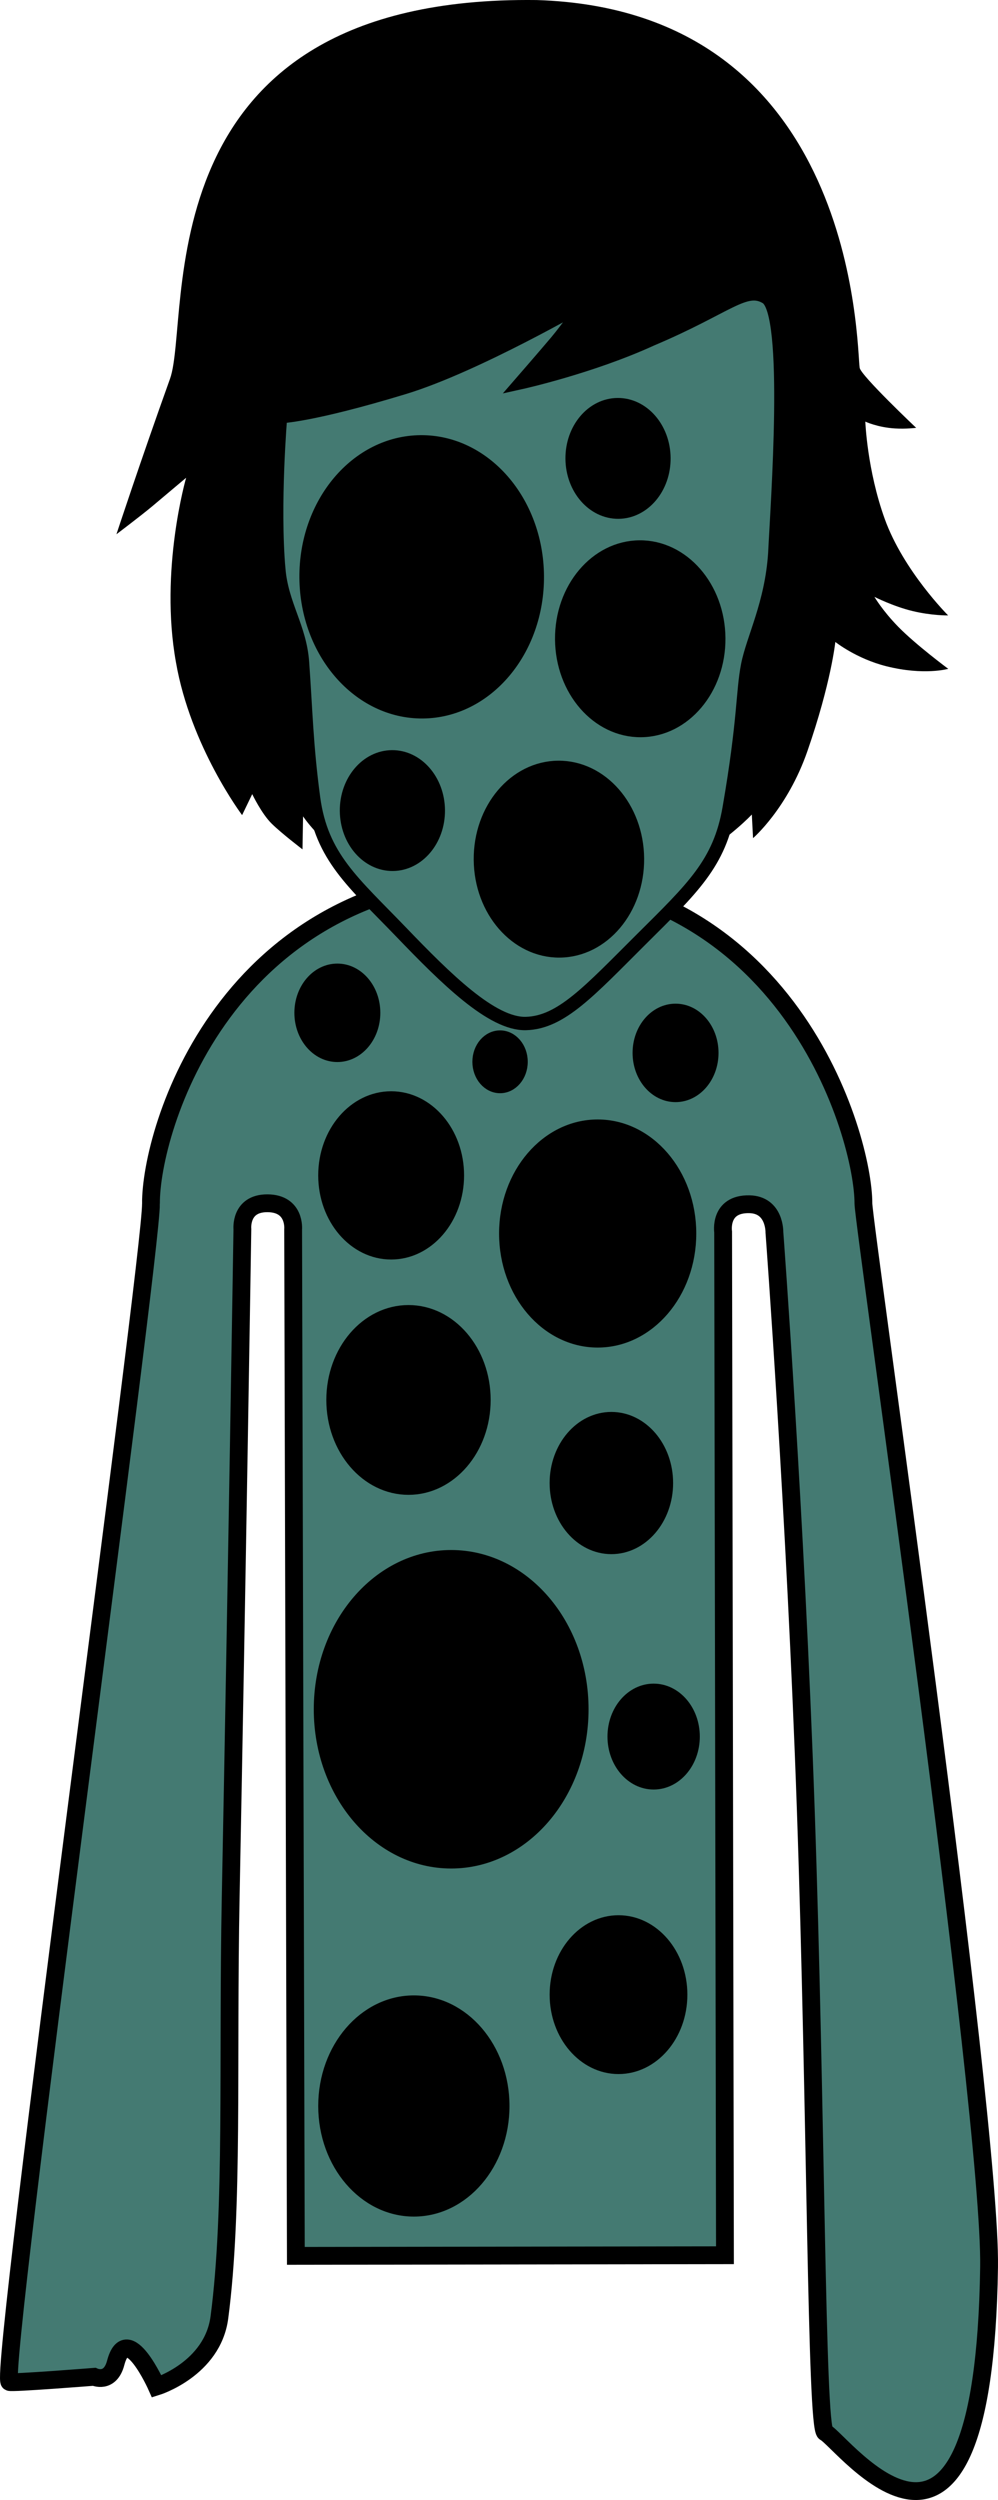 <svg version="1.1" xmlns="http://www.w3.org/2000/svg" xmlns:xlink="http://www.w3.org/1999/xlink" width="112.135" height="280.652" viewBox="0,0,112.135,280.652"><g transform="translate(-183.79,-51.253)"><g data-paper-data="{&quot;isPaintingLayer&quot;:true}" fill-rule="nonzero" stroke-linejoin="miter" stroke-miterlimit="10" stroke-dasharray="" stroke-dashoffset="0" style="mix-blend-mode: normal"><path d="M200.752,186.38c-0.055,-8.153 8.187,-36.761 40.202,-36.921c31.602,-0.158 39.857,29.487 39.849,36.897c-0.004,2.251 14.369,102.23 14.119,119.397c-0.601,41.227 -16.411,19.607 -18.418,18.559c-1.023,-0.534 -0.991,-35.767 -2.182,-70.063c-1.137,-32.754 -3.52,-64.654 -3.52,-64.654c0,0 0.075,-3.099 -2.816,-3.154c-3.434,-0.065 -2.945,3.116 -2.945,3.116l0.205,114.87l-48.214,0.072l-0.305,-115.233c0,0 0.279,-2.919 -2.886,-2.934c-3.111,-0.015 -2.816,2.909 -2.816,2.909c0,0 -0.617,39.352 -1.314,75.009c-0.367,18.744 0.33,35.02 -1.269,47.155c-0.765,5.805 -7.042,7.755 -7.042,7.755c0,0 -3.327,-7.493 -4.612,-2.641c-0.632,2.386 -2.423,1.556 -2.423,1.556c0,0 -9.315,0.738 -9.514,0.58c-1.202,-0.947 15.942,-126.259 15.902,-132.275z" fill="#447a72" stroke="#000000" stroke-width="2" stroke-linecap="butt"/><path d="M286.73,99.283c0,0 -1.129,0.143 -2.377,0.068c-1.969,-0.118 -3.336,-0.769 -3.336,-0.769c0,0 0.202,5.445 2.187,10.94c2.102,5.82 7.117,10.818 7.117,10.818c0,0 -1.812,0.04 -4.034,-0.499c-2.129,-0.516 -4.246,-1.584 -4.246,-1.584c0,0 0.899,1.542 2.673,3.356c1.992,2.037 5.622,4.725 5.622,4.725c0,0 -2.708,0.773 -6.949,-0.29c-3.385,-0.848 -5.739,-2.729 -5.739,-2.729c0,0 -0.477,4.602 -3.142,12.269c-2.235,6.433 -6.104,9.757 -6.104,9.757l-0.137,-2.654c0,0 -9.682,10.497 -25.986,10.883c-17.289,0.284 -24.437,-10.677 -24.437,-10.677l-0.063,3.705c0,0 -2.315,-1.76 -3.462,-2.885c-1.146,-1.126 -2.187,-3.315 -2.187,-3.315l-1.136,2.356c0,0 -5.797,-7.698 -7.435,-17.167c-1.863,-10.332 1.146,-20.705 1.146,-20.705c0,0 -2.56,2.159 -3.776,3.176c-1.304,1.091 -4.055,3.166 -4.055,3.166c0,0 2.643,-8.041 6.018,-17.449c2.461,-6.861 -3.449,-43.078 41.193,-42.52c36.146,1.113 35.943,39.018 36.298,41.286c0.135,0.865 6.346,6.737 6.346,6.737z" data-paper-data="{&quot;index&quot;:null}" fill="#000000" stroke="none" stroke-width="1.5" stroke-linecap="butt"/><path d="M215.116,115.176c-0.635,-7.288 0.198,-17.157 0.198,-17.157c0,0 3.41,-0.068 13.889,-3.255c8.05,-2.448 20.471,-9.651 20.471,-9.651c0,0 -2.136,3.022 -3.372,4.487c-1.314,1.557 -3.956,4.595 -3.956,4.595c0,0 7.824,-1.73 14.637,-4.846c8.54,-3.604 10.544,-6.137 12.913,-4.696c2.797,1.701 1.215,23.174 0.948,28.734c-0.376,5.672 -2.457,9.52 -3.05,12.545c-0.593,3.026 -0.361,6.14 -2.078,16.057c-1.072,6.189 -4.091,8.958 -9.902,14.74c-5.812,5.783 -8.98,9.325 -12.939,9.425c-3.81,0.097 -8.976,-5.029 -14.018,-10.271c-5.369,-5.582 -8.942,-8.406 -9.836,-15.062c-0.805,-5.994 -0.856,-9.902 -1.244,-15.239c-0.284,-3.901 -2.312,-6.427 -2.659,-10.407z" fill="#447a72" stroke="#000000" stroke-width="1.5" stroke-linecap="butt"/><path d="M271.423,110.172c0,0 2.571,-0.824 2.175,2.263c-0.71,5.533 -4.251,8.485 -4.251,8.485" data-paper-data="{&quot;index&quot;:null}" fill="none" stroke="#000000" stroke-width="0.25" stroke-linecap="round"/><path d="M244.337,115.903c0.067,8.465 -5.773,15.375 -13.044,15.433c-7.272,0.058 -13.221,-6.758 -13.288,-15.223c-0.067,-8.465 5.773,-15.375 13.044,-15.433c7.272,-0.058 13.221,6.758 13.288,15.223z" fill="#000000" stroke="#000000" stroke-width="1.15" stroke-linecap="butt"/><path d="M255.59,147.63c0.046,5.786 -3.946,10.509 -8.916,10.549c-4.97,0.04 -9.037,-4.619 -9.083,-10.406c-0.046,-5.786 3.946,-10.509 8.916,-10.549c4.97,-0.04 9.037,4.619 9.083,10.406z" fill="#000000" stroke="#000000" stroke-width="1.15" stroke-linecap="butt"/><path d="M264.726,122.89c0.046,5.786 -3.946,10.509 -8.916,10.549c-4.97,0.04 -9.037,-4.619 -9.083,-10.406c-0.046,-5.786 3.946,-10.509 8.916,-10.549c4.97,-0.04 9.037,4.619 9.083,10.406z" fill="#000000" stroke="#000000" stroke-width="1.15" stroke-linecap="butt"/><path d="M233.213,142.206c0.027,3.429 -2.338,6.228 -5.284,6.251c-2.945,0.023 -5.355,-2.737 -5.383,-6.166c-0.027,-3.429 2.338,-6.228 5.284,-6.251c2.945,-0.023 5.355,2.737 5.383,6.166z" fill="#000000" stroke="#000000" stroke-width="1.15" stroke-linecap="butt"/><path d="M258.565,102.67c0.027,3.429 -2.338,6.228 -5.284,6.251c-2.945,0.023 -5.355,-2.737 -5.383,-6.166c-0.027,-3.429 2.338,-6.228 5.284,-6.251c2.945,-0.023 5.355,2.737 5.383,6.166z" fill="#000000" stroke="#000000" stroke-width="1.15" stroke-linecap="butt"/><path d="M238.345,208.412c0,5.566 -3.876,10.078 -8.657,10.078c-4.781,0 -8.657,-4.512 -8.657,-10.078c0,-5.566 3.876,-10.078 8.657,-10.078c4.781,0 8.657,4.512 8.657,10.078z" fill="#000000" stroke="#000000" stroke-width="1.15" stroke-linecap="butt"/><path d="M258.845,217.74c0,4.091 -2.848,7.407 -6.362,7.407c-3.514,0 -6.362,-3.316 -6.362,-7.407c0,-4.091 2.848,-7.407 6.362,-7.407c3.514,0 6.362,3.316 6.362,7.407z" fill="#000000" stroke="#000000" stroke-width="1.15" stroke-linecap="butt"/><path d="M261.448,189.728c0,6.753 -4.702,12.228 -10.503,12.228c-5.801,0 -10.503,-5.474 -10.503,-12.228c0,-6.753 4.702,-12.228 10.503,-12.228c5.801,0 10.503,5.474 10.503,12.228z" fill="#000000" stroke="#000000" stroke-width="1.15" stroke-linecap="butt"/><path d="M249.345,243.136c0,9.556 -6.654,17.302 -14.862,17.302c-8.208,0 -14.862,-7.746 -14.862,-17.302c0,-9.556 6.654,-17.302 14.862,-17.302c8.208,0 14.862,7.746 14.862,17.302z" fill="#000000" stroke="#000000" stroke-width="1.15" stroke-linecap="butt"/><path d="M240.461,287.673c0,6.539 -4.553,11.84 -10.17,11.84c-5.617,0 -10.17,-5.301 -10.17,-11.84c0,-6.539 4.553,-11.84 10.17,-11.84c5.617,0 10.17,5.301 10.17,11.84z" fill="#000000" stroke="#000000" stroke-width="1.15" stroke-linecap="butt"/><path d="M260.448,275.173c0,4.606 -3.207,8.34 -7.163,8.34c-3.956,0 -7.163,-3.734 -7.163,-8.34c0,-4.606 3.207,-8.34 7.163,-8.34c3.956,0 7.163,3.734 7.163,8.34z" fill="#000000" stroke="#000000" stroke-width="1.15" stroke-linecap="butt"/><path d="M261.845,246.203c0,2.965 -2.065,5.369 -4.612,5.369c-2.547,0 -4.612,-2.404 -4.612,-5.369c0,-2.965 2.065,-5.369 4.612,-5.369c2.547,0 4.612,2.404 4.612,5.369z" fill="#000000" stroke="#000000" stroke-width="1.15" stroke-linecap="butt"/><path d="M235.358,183.203c0,4.898 -3.411,8.869 -7.619,8.869c-4.208,0 -7.619,-3.971 -7.619,-8.869c0,-4.898 3.411,-8.869 7.619,-8.869c4.208,0 7.619,3.971 7.619,8.869z" fill="#000000" stroke="#000000" stroke-width="1.15" stroke-linecap="butt"/><path d="M263.948,169.452c0,2.735 -1.904,4.951 -4.253,4.951c-2.349,0 -4.253,-2.217 -4.253,-4.951c0,-2.735 1.904,-4.951 4.253,-4.951c2.349,0 4.253,2.217 4.253,4.951z" fill="#000000" stroke="#000000" stroke-width="1.15" stroke-linecap="butt"/><path d="M242.512,170.452c0,1.63 -1.135,2.951 -2.535,2.951c-1.4,0 -2.535,-1.321 -2.535,-2.951c0,-1.63 1.135,-2.951 2.535,-2.951c1.4,0 2.535,1.321 2.535,2.951z" fill="#000000" stroke="#000000" stroke-width="1.15" stroke-linecap="butt"/><path d="M225.948,164.952c0,2.735 -1.904,4.951 -4.253,4.951c-2.349,0 -4.253,-2.217 -4.253,-4.951c0,-2.735 1.904,-4.951 4.253,-4.951c2.349,0 4.253,2.217 4.253,4.951z" fill="#000000" stroke="#000000" stroke-width="1.15" stroke-linecap="butt"/></g></g></svg>